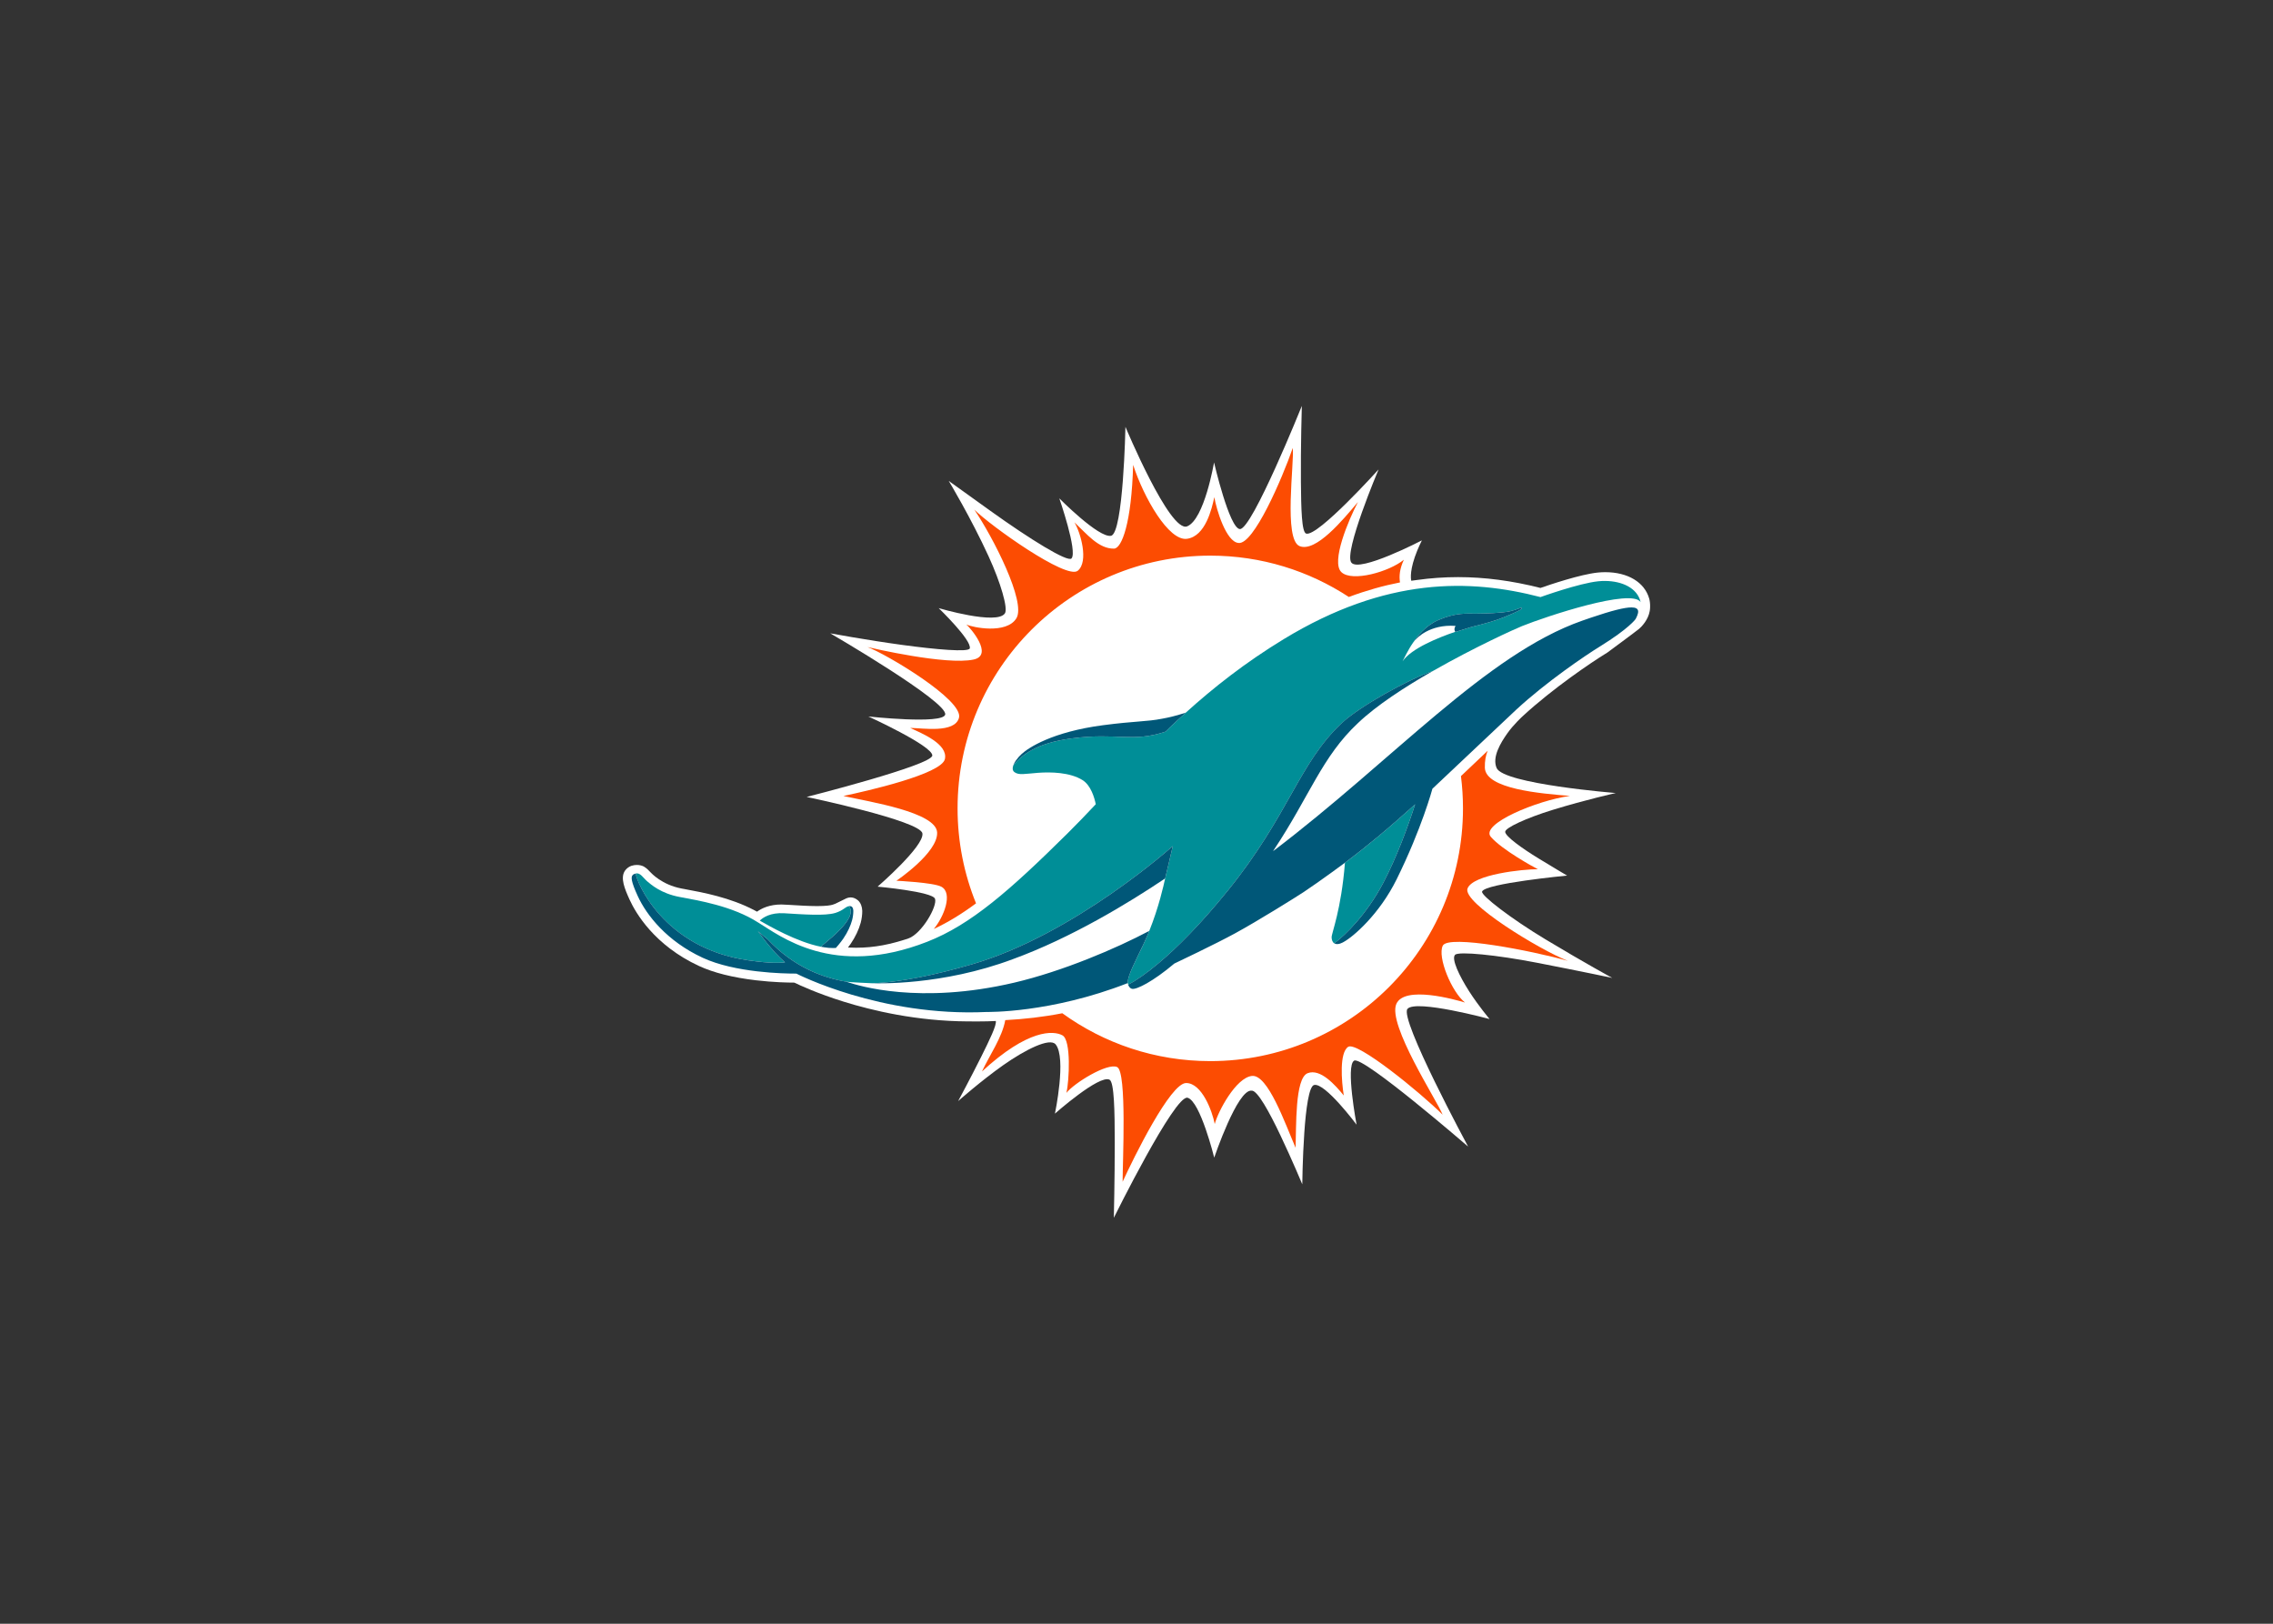 <svg viewBox="0 0 560 400" xmlns="http://www.w3.org/2000/svg" fill-rule="evenodd" clip-rule="evenodd"><rect x="0" y="0" width="560" height="400" fill="#333333" stroke="none"/><path d="M406.537 148.963c-.042-.945-.222-1.506-.222-1.506l-.003-.005c-1.151-4.018-5.253-6.499-10.839-6.499-.593 0-1.198.031-1.795.091-4.281.425-11.893 3.003-14.152 3.792-7.096-1.793-13.745-2.666-20.31-2.666-3.393 0-6.768.24-10.134.71l.005-.003-1.388.186s-.541-1.756.872-5.86c.732-2.128 1.737-4.084 1.737-4.084s-15.45 8.031-17.38 5.467c-1.93-2.564 6.711-22.943 6.711-22.943s-14.894 16.55-17.82 15.815c-1.147-.288-1.256-6.282-1.314-12.732-.077-8.735.227-18.726.227-18.726s-12.265 30.493-15.258 30.333c-2.594-.138-6.37-16.414-6.37-16.414s-2.369 14.026-6.625 15.741c-4.256 1.716-15.207-24.514-15.207-24.514s-.506 26.253-3.552 26.842c-3.045.589-12.741-9.223-12.741-9.223s4.546 13.077 3.006 14.8c-.92 1.028-10.245-4.737-19.948-11.698-5.605-4.02-10.292-7.39-10.292-7.39s5.468 9.083 9.816 18.577c2.994 6.536 4.81 12.809 4.027 14.03-1.92 2.995-16.322-1.273-16.322-1.273s8.186 7.885 7.658 9.917c-.256.985-8.397.273-16.67-.857-8.776-1.2-17.704-2.855-17.704-2.855s29.224 16.991 28.307 20.049c-.726 2.418-18.914.438-18.914.438s15.813 7.225 15.749 9.612c-.064 2.388-30.953 10.203-30.953 10.203s27.976 5.852 28.511 8.972c.534 3.12-11.033 13.13-11.033 13.13s13.468 1.217 14.137 2.98c.668 1.764-3.273 8.73-6.694 9.834-4.228 1.365-8.078 2.233-12.766 2.233-.675 0-1.333-.019-1.978-.054.232-.301.46-.61.661-.904 1.153-1.689 2.012-3.494 2.48-5.214l.005-.018.004-.018c.24-.946.364-1.888.367-2.8v-.04l-.001-.04c-.032-1.036-.369-1.918-.98-2.52-1.145-.999-2.214-.88-2.98-.538l-2.658 1.302c-.198.087-.421.171-.69.253-.509.153-1.582.334-3.804.334-2.107 0-4.616-.157-7.041-.309 0 0-1.49-.083-1.777-.083-2.893 0-4.824.921-5.989 1.764l-.633-.333c-5.917-3.143-12.804-4.415-17.104-5.208l-.954-.177c-4.749-.932-7.35-3.75-7.56-3.98-.403-.435-.927-.999-1.611-1.393 0 0-1.236-.772-3.068-.208-1.195.42-1.7 1.352-1.7 1.352-1.024 1.702-.047 4.2 1.242 7.018 1.466 3.202 6.063 11.197 17.063 16.3 3.601 1.672 8.339 2.864 14.083 3.538 4.323.508 7.973.571 9.427.574 1.401.682 5.711 2.675 12.12 4.679 7.036 2.199 18.032 4.813 30.629 4.873 0 0 4.471.056 6.885-.097.242 1.005-1.504 4.603-3.602 8.822-2.486 4.998-5.677 10.91-5.677 10.91s5.764-5.093 11.135-8.87c5.407-3.801 11.464-6.855 12.896-5.094 2.707 3.325-.181 17.049-.181 17.049s10.924-9.666 13.456-8.356c1.159.598 1.276 7.822 1.281 15.43.006 9.015-.227 18.59-.227 18.59s15.046-30.443 18.176-29.573c3.13.869 6.556 14.75 6.556 14.75s5.716-16.911 9.208-16.5c1.397-.172 4.397 5.313 7.064 10.92 2.922 6.144 5.426 12.151 5.426 12.151s.06-6.279.499-12.695c.395-5.796 1.133-11.456 2.406-11.769 2.685-.661 10.471 9.774 10.471 9.774s-2.753-14.545-.596-15.777c2.157-1.232 28.073 21.173 28.073 21.173s-17.007-31.512-14.938-33.919c2.069-2.406 20.232 2.503 20.232 2.503s-2.707-3.196-5.023-6.808c-2.42-3.774-4.436-7.994-3.49-9.008.861-.922 10.332.037 20.115 1.935 11.281 2.188 18.62 3.749 18.62 3.749s-6.644-3.597-16.443-9.492c-8.484-5.103-15.948-10.85-15.629-11.782.686-2.009 20.949-3.936 20.949-3.936s-3.401-2-7.055-4.235c-3.966-2.425-8.202-5.445-8.202-6.551 0-.967 5.08-3.361 11.782-5.424 8.033-2.469 15.465-4.125 15.465-4.125s-27.623-2.218-29.349-6.157c-1.177-2.69.986-6.197 2.571-8.463 1.587-2.265 3.856-4.321 3.856-4.321 7.547-6.968 17.152-13.385 20.221-15.272l.635-.397s7.087-5.231 7.815-5.843c.634-.532 2.255-2.232 2.619-4.395 0 0 .128-.597.087-1.551" fill="#fff"/><path d="M318.504 110.341c-2.581 7.466-9.69 23.988-13.403 23.409-3.019-.291-5.406-8.202-5.926-11.28-.622 2.868-2.173 9.601-6.712 10.258-4.529.66-10.7-10.21-13.291-18.209-.388 14.275-2.795 20.59-4.702 20.63-3.815.08-6.773-3.677-9.772-6.487 1.489 2.404 3.611 9.688.826 11.943-2.774 2.255-21.405-10.997-25.484-15.064 4.593 6.77 12.799 22.741 10.381 26.751-2.418 4.011-10.866 2.272-12.345 1.55.965.798 6.81 7.544 1.795 8.632-6.737 1.458-25.164-2.842-26.15-3.074 4.408 1.588 23.757 13.042 22.545 17.44-1.059 3.836-8.915 2.52-12.015 2.48 2.766 1.298 9.346 3.94 8.549 7.66-.795 3.724-19.299 7.905-25.014 9.109 6.476 1.436 22.856 3.991 23.096 8.977.24 4.998-10.033 11.903-10.033 11.903s9.124.418 11.084 1.479c2.872 1.55.663 7.375-1.879 10.404 3.477-1.612 6.872-3.692 10.413-6.314-2.933-7.222-4.549-15.127-4.549-23.4 0-34.383 27.872-62.258 62.256-62.258 12.607 0 24.327 3.748 34.139 10.184 4.335-1.617 8.537-2.788 12.607-3.585-.265-1.646-.051-3.399.949-5.589-3.57 2.945-12.74 5.566-15.382 3.064-2.652-2.502 1.795-12.954 4.07-17.276-3.754 4.467-10.363 12.44-14.362 10.863-4.009-1.574-1.295-20.511-1.693-24.199zm48.011 74.612c-2.06 1.961-4.274 4.064-6.579 6.235.326 2.6.5 5.255.5 7.949 0 34.385-27.866 62.262-62.261 62.262-13.607 0-26.204-4.376-36.455-11.791-4.692.918-9.351 1.448-14.054 1.693-.754 4.253-3.859 8.629-5.744 12.658 11.356-10.496 17.635-10.118 19.838-8.905 2.203 1.204 1.642 11.21.989 14.168 1.775-2.336 10.037-7.477 12.485-6.355 2.438 1.112 1.336 23.633 1.346 28.254 2.734-5.967 11.761-24.327 15.647-24.327 3.876 0 6.446 6.936 7.048 10.098.836-3.152 5.233-11.404 9.16-11.842 3.917-.439 8.16 11.679 10.761 17.697.194-5.12-.194-17.126 2.958-18.37 3.152-1.234 6.793 2.907 8.915 5.488-.571-3.55-1.112-10.547 1.081-11.985 2.183-1.428 17.636 11.118 23.276 16.718-1.387-3.499-13.617-22.185-11.414-27.275 2.009-4.631 14.525-1.071 16.922-.357-3.274-2.57-6.854-11.21-5.477-14.005 1.377-2.795 22.114 1.285 30.804 3.733-6.987-2.734-26.071-14.362-24.704-17.83 1.367-3.468 13.607-4.743 17.33-4.743-1.102-.541-8.915-4.845-11.597-7.976-2.683-3.142 11.424-8.981 19.492-10.077-7.222-.583-20.818-1.704-20.961-6.954-.041-1.675.224-3.035.694-4.162z" fill="#fc4c02"/><path d="M395.545 143.113c-.581-.006-1.163.019-1.754.079-4.743.471-14.26 3.898-14.26 3.898-17.371-4.51-37.985-5.018-63.281 10.373-4.723 2.875-9.037 5.848-13.025 8.879-3.988 3.031-7.66 6.117-11.077 9.214-1.479 1.334-3.376 3.045-4.998 4.688-8.211 2.738-11.852.176-23.134 1.66-8.925 1.174-12.393 4.221-14.359 6.614-.254.688-.228 1.295.236 1.666 1.066.856 2.713.427 5.841.195 3.121-.228 7.854-.152 10.975 1.799 2.009 1.251 2.927 4.273 3.254 5.945-2.336 2.48-4.631 4.883-6.946 7.168-14.25 14.107-23.841 22.511-34.574 26.704-23.285 9.119-36.403-1.591-41.656-4.743h-.004c-6.374-4.09-14.829-5.437-19.365-6.293-4.536-.847-7.017-3.04-7.985-3.866-.968-.826-1.711-2.213-2.813-1.897-.283.082-.529.163-.707.337.177-.163.424-.255.707-.337.171 1.969 6.777 18.401 27.759 21.379 5.998.857 7.904.581 9.025.5-3.528-3.101-6.437-7.426-6.684-7.681.802.704 1.603 1.367 2.405 1.999 6.262 6.681 13.379 9.445 19.358 10.445.392.122 6.291.377 6.291.377 6.882-.153 16.12-2.173 24.695-4.661 25.179-7.303 49.465-29.121 49.465-29.121s-1.357 5.885-1.877 7.966c-.347 1.642-1.581 7.15-3.907 12.923 0 0-.694 1.744-1.703 3.866-1.499 3.152-3.601 7.109-3.601 8.772l.02.214s.01.184.092.408c1.887-1 4.457-2.744 7.385-5.212 4.59-3.815 10.394-9.629 17.116-17.921 15.106-18.637 17.503-31.393 28.132-41.317 4.488-4.205 16.31-10.703 22.358-12.813l.143-.066.01-.003c10.22-5.838 20.227-10.351 21.859-11.007 5.977-2.408 27.02-9.395 29.233-5.921h.01c-.816-3.503-4.59-5.159-8.66-5.206zm-20.665 6.6l.071.058c.112.254-.938.849-4.233 2.197-2.407.986-4.61 1.589-8.18 2.475-1.642.497-3.968 1.243-3.968 1.243l-.02-.048c-4.029 1.37-10.832 4.071-13.005 7.27.092-.178 1.469-3.009 2.601-4.604.938-1.439 3.04-4.169 6.161-5.532 4.355-1.9 7.191-1.603 9.2-1.603 1.999 0 6.701-.145 8.609-.606 1.673-.403 2.509-.903 2.764-.849zm-26.234 48.431c-3.091 2.781-6.202 5.503-9.231 8.022-2.377 1.979-5.059 4.121-8.058 6.365-.928 11.73-3.305 17.299-3.284 18.38.02.602.194 1.193.653 1.469 2.774-2.009 8.038-7.242 12.036-14.821 3.356-6.375 6.1-13.903 7.885-19.416zm-139.495 25.087c-.906.122-1.309 1.051-3.426 1.683-2.465.734-7.731.357-12.495.061-3.47-.214-5.301 1.091-6.045 1.816 2.169 1.234 9.16 5.294 15.131 6.446v-.01c-.199-.265 9.454-6.803 6.839-9.996h-.004z" fill="#008e97"/><path d="M401.95 149.634c-1.724-.006-4.886.799-9.914 2.5l-.082.028c-.683.233-1.397.478-2.152.744-23.664 8.31-46.543 34.319-76.153 56.78l.214-.347c8.792-13.231 11.822-22.916 20.696-31.209 4.58-4.369 11.597-8.927 18.523-12.88l-.133.066c-6.049 2.11-17.87 8.608-22.369 12.813-10.618 9.925-13.015 22.68-28.121 41.317-6.722 8.293-12.536 14.107-17.116 17.921-2.927 2.468-5.498 4.213-7.395 5.212.02.041.255.836.928 1.01 1.091.275 5.202-1.795 10.445-6.222.031-.01 10.098-4.784 14.912-7.415 5.661-3.08 14.994-8.905 17.034-10.251l.01-.01c3.641-2.417 10.078-7.14 10.078-7.16 2.989-2.244 5.681-4.386 8.058-6.365 3.029-2.519 6.14-5.242 9.231-8.022-1.785 5.513-4.529 13.041-7.885 19.416-3.998 7.579-9.262 12.811-12.036 14.821.887.561 2.213-.275 2.356-.357 2.285-1.244 8.721-6.712 13.036-15.463 6.161-12.485 8.741-22.089 8.792-22.264.5-.46 20.369-19.216 20.645-19.47 7.436-6.871 17.116-13.419 20.594-15.555 3.621-2.234 5.824-3.923 7.12-5.058 1.306-1.134 1.693-1.707 1.693-1.707v-.004c.194-.358.724-1.342.622-2.001-.092-.569-.602-.863-1.632-.867zm-27.081.08c-.245-.052-1.081.446-2.754.849-1.907.461-6.61.605-8.609.606-2.009 0-4.845-.298-9.2 1.603-3.121 1.363-5.212 4.094-6.161 5.532.306-.419.581-.755.816-.932 0 0 3.172-3.66 9.659-3.183-.224.329-.398.794-.194 1.248l.01.02.102.182.031.046s2.326-.746 3.968-1.241c3.57-.886 5.783-1.489 8.18-2.475 3.295-1.347 4.345-1.943 4.233-2.197l-.082-.058zm-82.722 25.843c-2.326.747-4.121 1.19-5.814 1.49-3.845.759-6.63.56-14.606 1.608-12.526 1.648-18.384 5.575-20.028 7.092-.496.458-.875.855-1.396 1.58-.358.499-.61 1.088-.65 1.195 1.968-2.395 5.438-5.443 14.363-6.618 11.281-1.482 14.923 1.076 23.134-1.662 1.622-1.641 3.519-3.351 4.998-4.686zm-3.213 32.875s-24.286 21.818-49.465 29.121c-8.575 2.489-17.813 4.508-24.695 4.661 1.229.02 17.222.643 34.782-5.936 14.358-5.243 28.474-13.811 37.501-19.88.52-2.091 1.877-7.966 1.877-7.966zm-132.314 6.763c-.21.061-.402.122-.558.224h-.004l-.145.112c-.519.469-.439 1.601 1.193 5.171 2.193 4.794 7.233 11.159 15.994 15.229 8.009 3.723 20.205 3.907 22.671 3.907h.424s20.667 10.69 46.932 9.455c.058-.01 15.636.347 34.74-7.12l-.02-.214c0-1.663 2.101-5.62 3.59-8.772h.01c1.01-2.122 1.703-3.866 1.703-3.866-8.231 4.366-21.379 9.955-33.274 12.75-23.426 5.488-38.431.724-41.001-.112l-.337-.112-.027-.01h-.004l-.025-.01c-5.978-.989-13.096-3.754-19.358-10.435-.802-.632-1.601-1.295-2.403-1.999.247.255 3.154 4.58 6.682 7.681-1.121.082-3.027.357-9.025-.5-20.982-2.989-27.588-19.411-27.759-21.379zm52.762 8.017l-.223.02c2.615 3.193-7.038 9.731-6.839 9.996v.01c.323.061 1.103.194 1.835.265.729.071 1.595.031 1.781.02.014-.01 1.137-1.285 1.819-2.285 1.124-1.642 1.821-3.244 2.18-4.559.196-.775.297-1.53.301-2.275-.033-1.04-.54-1.193-.853-1.193z" fill="#005778"/></svg>